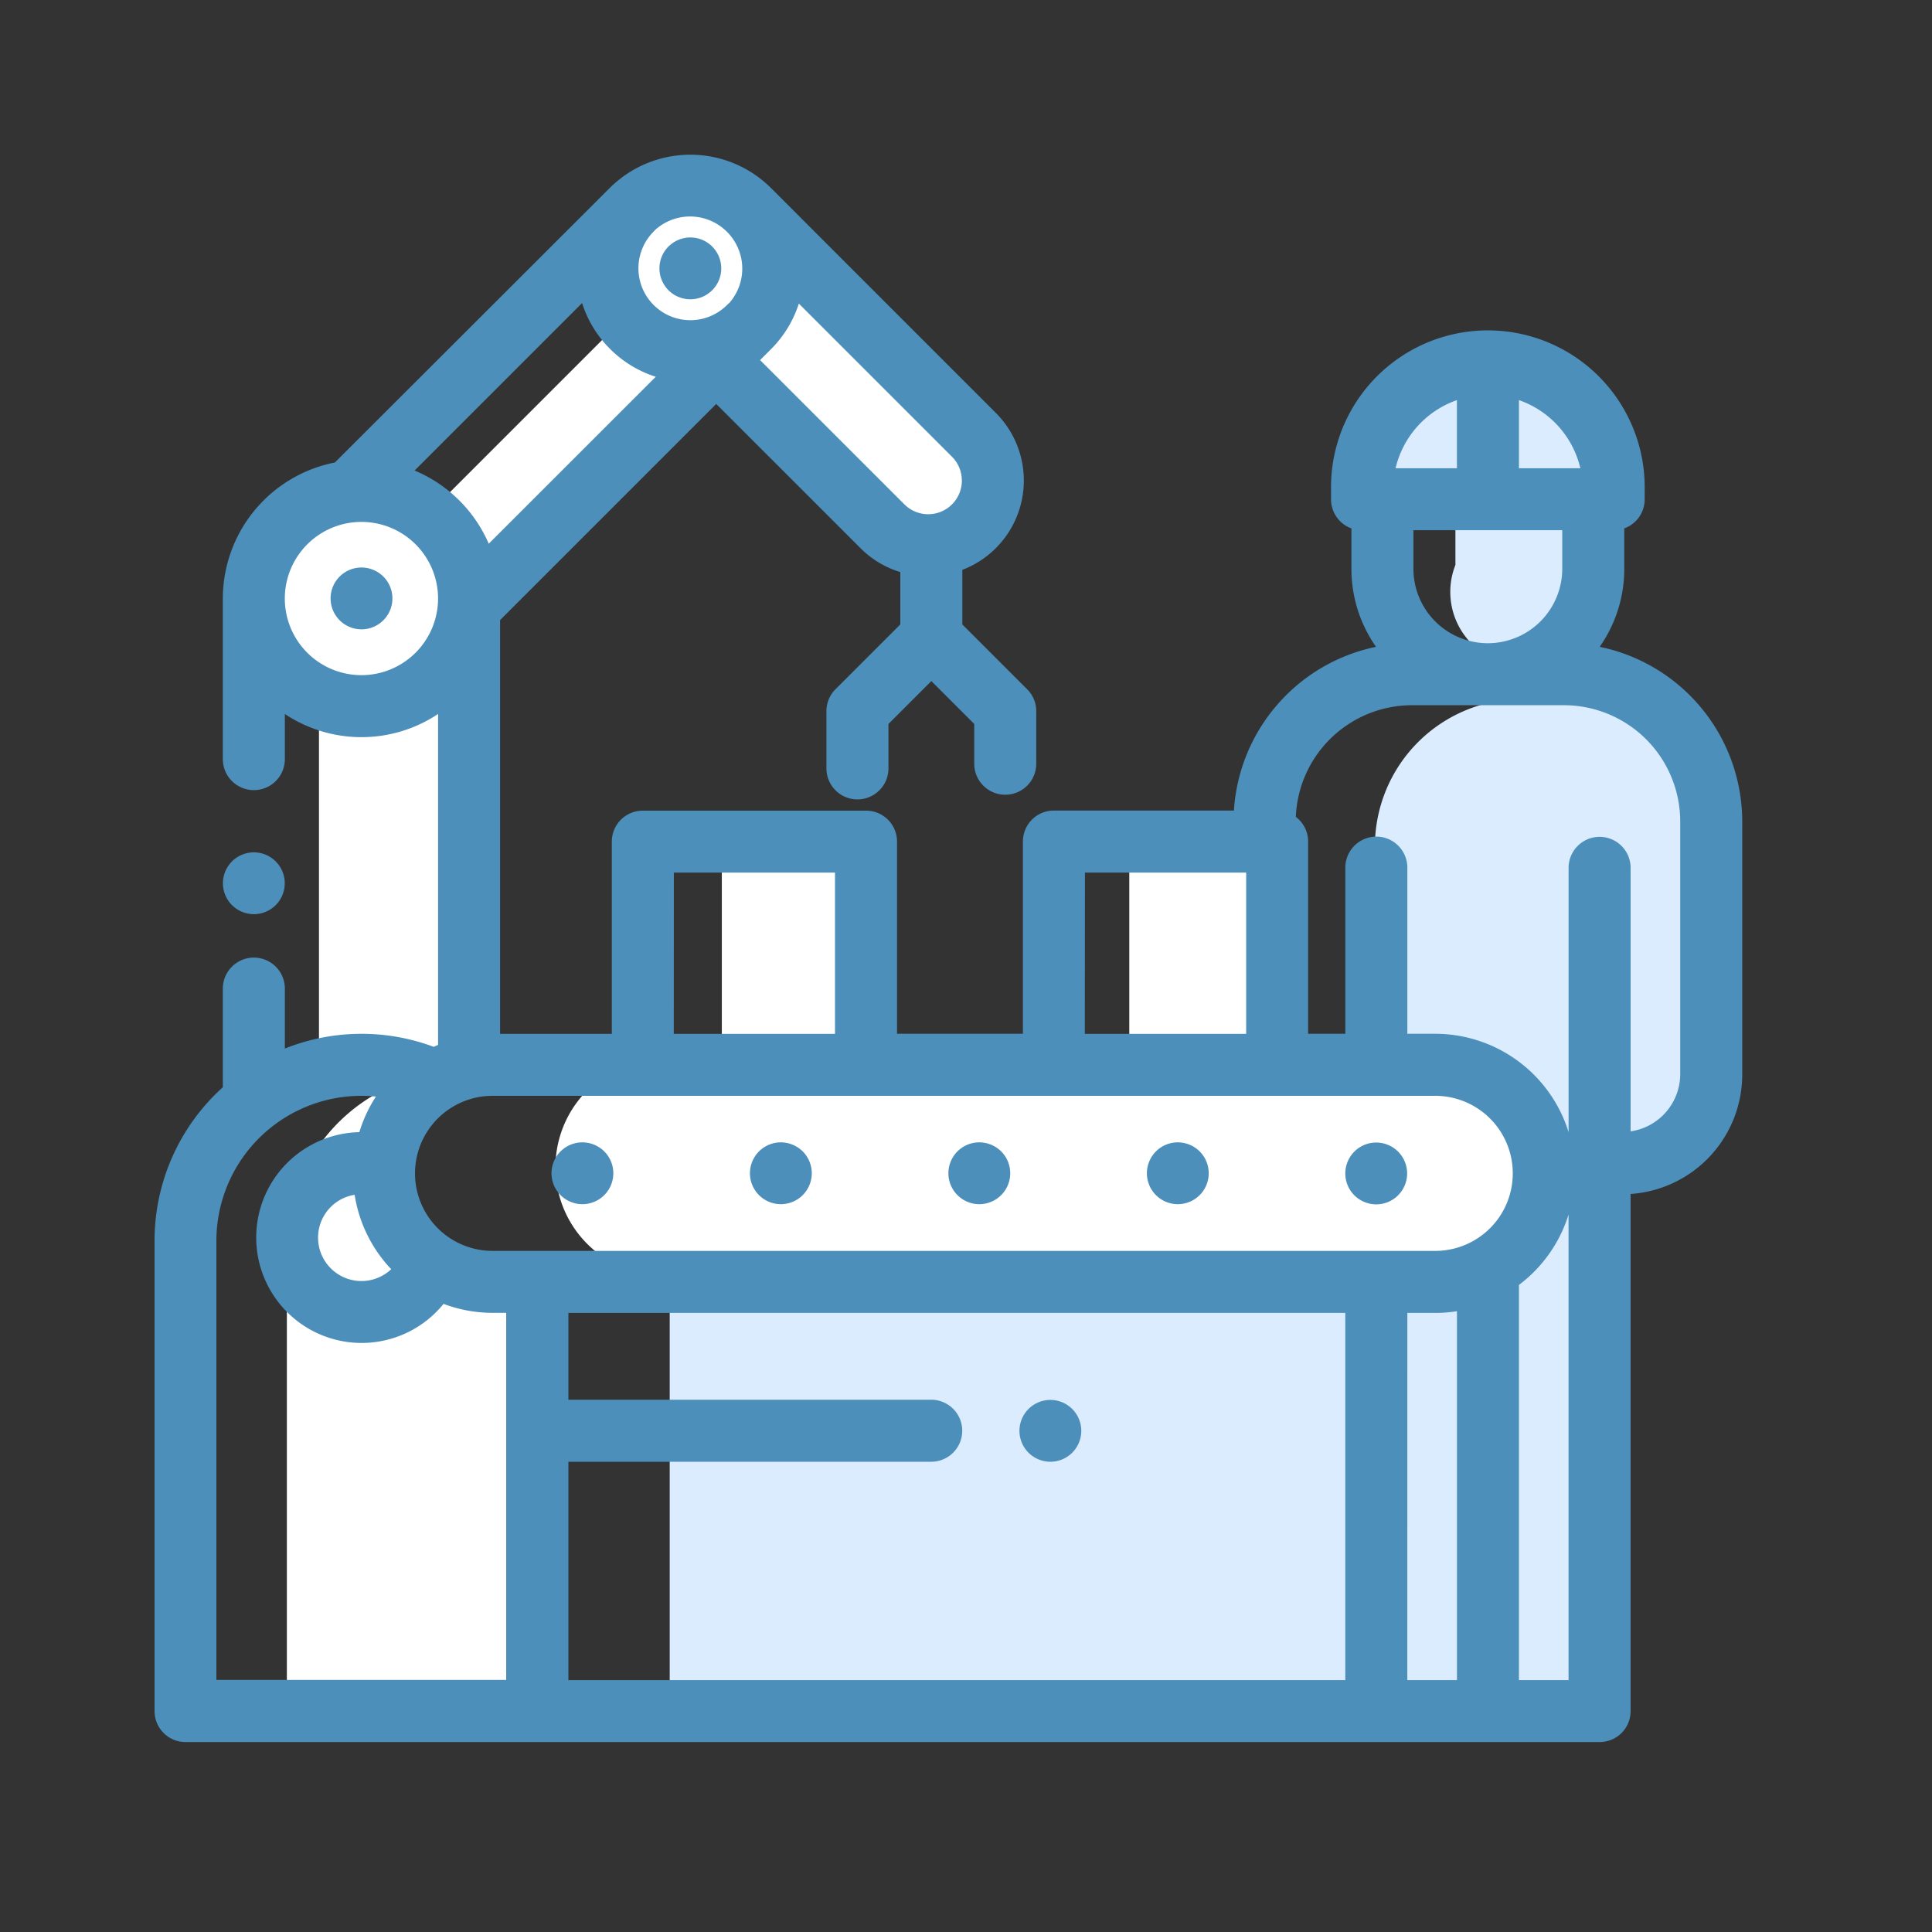<svg xmlns="http://www.w3.org/2000/svg" xmlns:xlink="http://www.w3.org/1999/xlink" width="50" height="50" viewBox="0 0 50 50">
  <rect x="0" y="0" width="50" height="50" fill="#333333" stroke="none"/>
  <defs>
    <style>
      .cls-1 {
        fill: #fff;
      }

      .cls-2 {
        clip-path: url(#clip-path);
      }

      .cls-3 {
        fill: #daecfe;
      }

      .cls-4 {
        fill: #4c8fba;
      }
    </style>
    <clipPath id="clip-path">
      <rect id="Rectangle_1536" data-name="Rectangle 1536" class="cls-1" width="50" height="50" transform="translate(2834 3313)"/>
    </clipPath>
  </defs>
  <g id="machine-maker-icon" class="cls-2" transform="translate(-2834 -3313)">
    <g id="Group_1403" data-name="Group 1403" transform="translate(1526 2834.433)">
      <path id="Path_607" data-name="Path 607" class="cls-3" d="M400.514,175.582h-3.2a3.81,3.81,0,0,0-3.81,3.81v6.544a2.291,2.291,0,0,0,.706,1.657h5.7a2.3,2.3,0,0,0,2.3-2.3V178.75A3.806,3.806,0,0,0,400.514,175.582Zm0,0" transform="translate(950.079 321.076)"/>
      <path id="Path_608" data-name="Path 608" class="cls-1" d="M53.023,143.176h3.885v12.136H53.023Zm0,0" transform="translate(1263.232 350.881)"/>
      <path id="Path_609" data-name="Path 609" class="cls-1" d="M48.67,314.38V302.848c0-.869-1.561,1.179-3.273-.988-.587-.744,1.375-3.476.494-3.848a4.554,4.554,0,0,0-3.223,4.355V314.38Zm0,0" transform="translate(1272.756 208.471)"/>
      <path id="Path_610" data-name="Path 610" class="cls-3" d="M394,325.258h5.778v14.181H394Zm0,0" transform="translate(949.619 183.411)"/>
      <path id="Path_611" data-name="Path 611" class="cls-1" d="M181.98,17.8l5.825,5.825a1.674,1.674,0,0,1-2.367,2.367l-4.3-4.3Zm0,0" transform="translate(1145.4 466.198)"/>
      <path id="Path_612" data-name="Path 612" class="cls-1" d="M90.6,24.612l-7.127,7.127,1.753,1.723,6.931-6.931a2.152,2.152,0,0,0,.392-2.505,2.149,2.149,0,0,0-1.949.587Zm0,0" transform="translate(1235.227 460.51)"/>
      <g id="Group_1402" data-name="Group 1402" transform="translate(1314.57 483.367)">
        <path id="Path_613" data-name="Path 613" class="cls-1" d="M150.385,12.108a2.143,2.143,0,1,1-2.144-2.143A2.143,2.143,0,0,1,150.385,12.108Zm0,0" transform="translate(-136.943 -9.965)"/>
        <path id="Path_614" data-name="Path 614" class="cls-1" d="M37.594,111.254a2.785,2.785,0,1,1-2.785-2.785A2.785,2.785,0,0,1,37.594,111.254Zm0,0" transform="translate(-32.024 -100.564)"/>
        <path id="Path_615" data-name="Path 615" class="cls-1" d="M46.017,327.184c0,1.064-.3,1.926-1.364,1.926a1.926,1.926,0,1,1,0-3.852C45.717,325.258,46.017,326.12,46.017,327.184Zm0,0" transform="translate(-41.868 -299.955)"/>
      </g>
      <path id="Path_616" data-name="Path 616" class="cls-1" d="M152.1,293.547H131.2a2.809,2.809,0,0,0,.936,5.457h20.892a2.809,2.809,0,0,0-.936-5.457Zm0,0" transform="translate(1193.047 212.578)"/>
      <path id="Path_617" data-name="Path 617" class="cls-3" d="M419.5,112.868a1.9,1.9,0,1,0,3.571.1v-1.8H419.5Zm0,0" transform="translate(926.166 380.32)"/>
      <path id="Path_618" data-name="Path 618" class="cls-3" d="M392.682,67.5a3.256,3.256,0,0,0-3.256,3.256V71h6.512v-.249A3.256,3.256,0,0,0,392.682,67.5Zm0,0" transform="translate(953.826 420.488)"/>
      <path id="Path_619" data-name="Path 619" class="cls-1" d="M182.934,221.547h3.732v5.778h-3.732Zm0,0" transform="translate(1143.747 278.799)"/>
      <path id="Path_620" data-name="Path 620" class="cls-1" d="M314.332,221.547h3.825v5.778h-3.825Zm0,0" transform="translate(1022.894 278.799)"/>
      <path id="Path_621" data-name="Path 621" class="cls-3" d="M166.121,366.211h18.288v10.894H166.121Zm0,0" transform="translate(1159.211 145.745)"/>
      <path id="Path_622" data-name="Path 622" class="cls-4" d="M37.4,12.74a3.513,3.513,0,0,0,.636-2.019V9.675a.8.8,0,0,0,.528-.753V8.673a4.059,4.059,0,1,0-8.117,0v.249a.8.8,0,0,0,.528.753v1.046a3.511,3.511,0,0,0,.636,2.019,4.622,4.622,0,0,0-3.677,4.237H23.273a.8.8,0,0,0-.8.8v4.976H19.215V17.78a.8.8,0,0,0-.8-.8H12.634a.8.8,0,0,0-.8.8v4.976H8.942V12.048l5.594-5.594,3.734,3.733a2.458,2.458,0,0,0,1.03.618V12.16l-1.677,1.677a.8.8,0,0,0-.235.567v1.482a.8.8,0,0,0,1.605,0v-1.15l1.11-1.11,1.11,1.11v1.029a.8.8,0,0,0,1.605,0V14.405a.8.8,0,0,0-.235-.567L20.905,12.16V10.748a2.475,2.475,0,0,0,.866-4.063L15.948.861l0,0a2.957,2.957,0,0,0-4.17.006L4.667,7.969a3.594,3.594,0,0,0-2.9,3.521v4.156a.8.8,0,0,0,1.605,0V14.478a3.577,3.577,0,0,0,3.965,0v8.564c-.038.016-.075.033-.112.05a5.346,5.346,0,0,0-3.853.045V21.585a.8.8,0,0,0-1.605,0v2.553A5.343,5.343,0,0,0,0,28.11V40.284a.8.8,0,0,0,.8.8H37.4a.8.8,0,0,0,.8-.8V26.9A3.1,3.1,0,0,0,41.089,23.8V17.259A4.62,4.62,0,0,0,37.4,12.74Zm-2.938-.094a1.928,1.928,0,0,1-1.883-1.925v-1h3.852v1a1.928,1.928,0,0,1-1.883,1.925ZM36.9,8.119H35.31V6.355A2.464,2.464,0,0,1,36.9,8.119ZM33.705,6.355V8.119H32.117A2.464,2.464,0,0,1,33.705,6.355ZM33.144,24.36a2.006,2.006,0,1,1,0,4.013H8.747a2.006,2.006,0,0,1,0-4.013Zm-.722,5.618h.722a3.645,3.645,0,0,0,.562-.044v9.547H32.421ZM5.178,26.921a3.6,3.6,0,0,0,.947,1.926,1.123,1.123,0,1,1-.947-1.926Zm18.9-8.338h4.173v4.173H24.075Zm-10.639,0H17.61v4.173H13.437ZM11.785,5.027a2.932,2.932,0,0,0,1.186.724L8.649,10.071A3.609,3.609,0,0,0,6.73,8.177l4.334-4.334a2.928,2.928,0,0,0,.721,1.184Zm9.108,3.41a.871.871,0,0,1-1.487.616L15.671,5.319l.279-.279a2.944,2.944,0,0,0,.724-1.183L20.637,7.82A.866.866,0,0,1,20.892,8.436ZM14.815,2a1.346,1.346,0,0,1,.064,1.836.82.82,0,0,0-.063.057,1.341,1.341,0,0,1-1.9-1.9c.012-.012.023-.025.034-.038A1.349,1.349,0,0,1,14.815,2ZM5.355,13.473A1.983,1.983,0,1,1,7.337,11.49,1.985,1.985,0,0,1,5.355,13.473ZM1.6,28.11a3.754,3.754,0,0,1,3.75-3.75q.191,0,.379.019A3.592,3.592,0,0,0,5.3,25.3a2.728,2.728,0,1,0,2.179,4.444,3.592,3.592,0,0,0,1.272.232H9.1v9.5H1.6ZM30.816,39.481H10.71V33.83H20.1a.8.8,0,0,0,0-1.605H10.71V29.978H30.816Zm4.494,0V29.254a3.626,3.626,0,0,0,1.284-1.822V39.481ZM39.484,23.8a1.5,1.5,0,0,1-1.284,1.48V18.46a.8.8,0,1,0-1.605,0V25.3a3.618,3.618,0,0,0-3.451-2.546h-.722v-4.3a.8.8,0,1,0-1.605,0v4.3h-.963V17.78a.8.8,0,0,0-.318-.639,3.011,3.011,0,0,1,3.005-2.89h3.935a3.011,3.011,0,0,1,3.008,3.008Zm0,0" transform="translate(1312 482.567)"/>
      <path id="Path_623" data-name="Path 623" class="cls-4" d="M22.822,226.57a.8.8,0,1,0-.567-.235A.808.808,0,0,0,22.822,226.57Zm0,0" transform="translate(1291.748 275.656)"/>
      <path id="Path_624" data-name="Path 624" class="cls-4" d="M57.533,133.172a.8.8,0,1,0,.567.235A.807.807,0,0,0,57.533,133.172Zm0,0" transform="translate(1259.822 360.082)"/>
      <path id="Path_625" data-name="Path 625" class="cls-4" d="M163.043,28.042a.8.8,0,1,0-.234-.567A.809.809,0,0,0,163.043,28.042Zm0,0" transform="translate(1162.257 458.036)"/>
      <path id="Path_626" data-name="Path 626" class="cls-4" d="M192.8,318.543a.8.8,0,1,0,.567.235A.809.809,0,0,0,192.8,318.543Zm0,0" transform="translate(1135.408 189.588)"/>
      <path id="Path_627" data-name="Path 627" class="cls-4" d="M128.8,318.543a.8.8,0,1,0,.567.235A.809.809,0,0,0,128.8,318.543Zm0,0" transform="translate(1194.272 189.588)"/>
      <path id="Path_628" data-name="Path 628" class="cls-4" d="M384.8,320.148a.8.8,0,1,0-.567-.235A.806.806,0,0,0,384.8,320.148Zm0,0" transform="translate(958.817 189.588)"/>
      <path id="Path_629" data-name="Path 629" class="cls-4" d="M256.8,318.543a.8.8,0,1,0,.567.235A.809.809,0,0,0,256.8,318.543Zm0,0" transform="translate(1076.544 189.588)"/>
      <path id="Path_630" data-name="Path 630" class="cls-4" d="M320.8,318.543a.8.8,0,1,0,.567.235A.809.809,0,0,0,320.8,318.543Zm0,0" transform="translate(1017.681 189.588)"/>
      <path id="Path_631" data-name="Path 631" class="cls-4" d="M279.7,403.148a.8.8,0,1,0-.567-.235A.806.806,0,0,0,279.7,403.148Zm0,0" transform="translate(1055.484 113.249)"/>
    </g>
  </g>
</svg>
